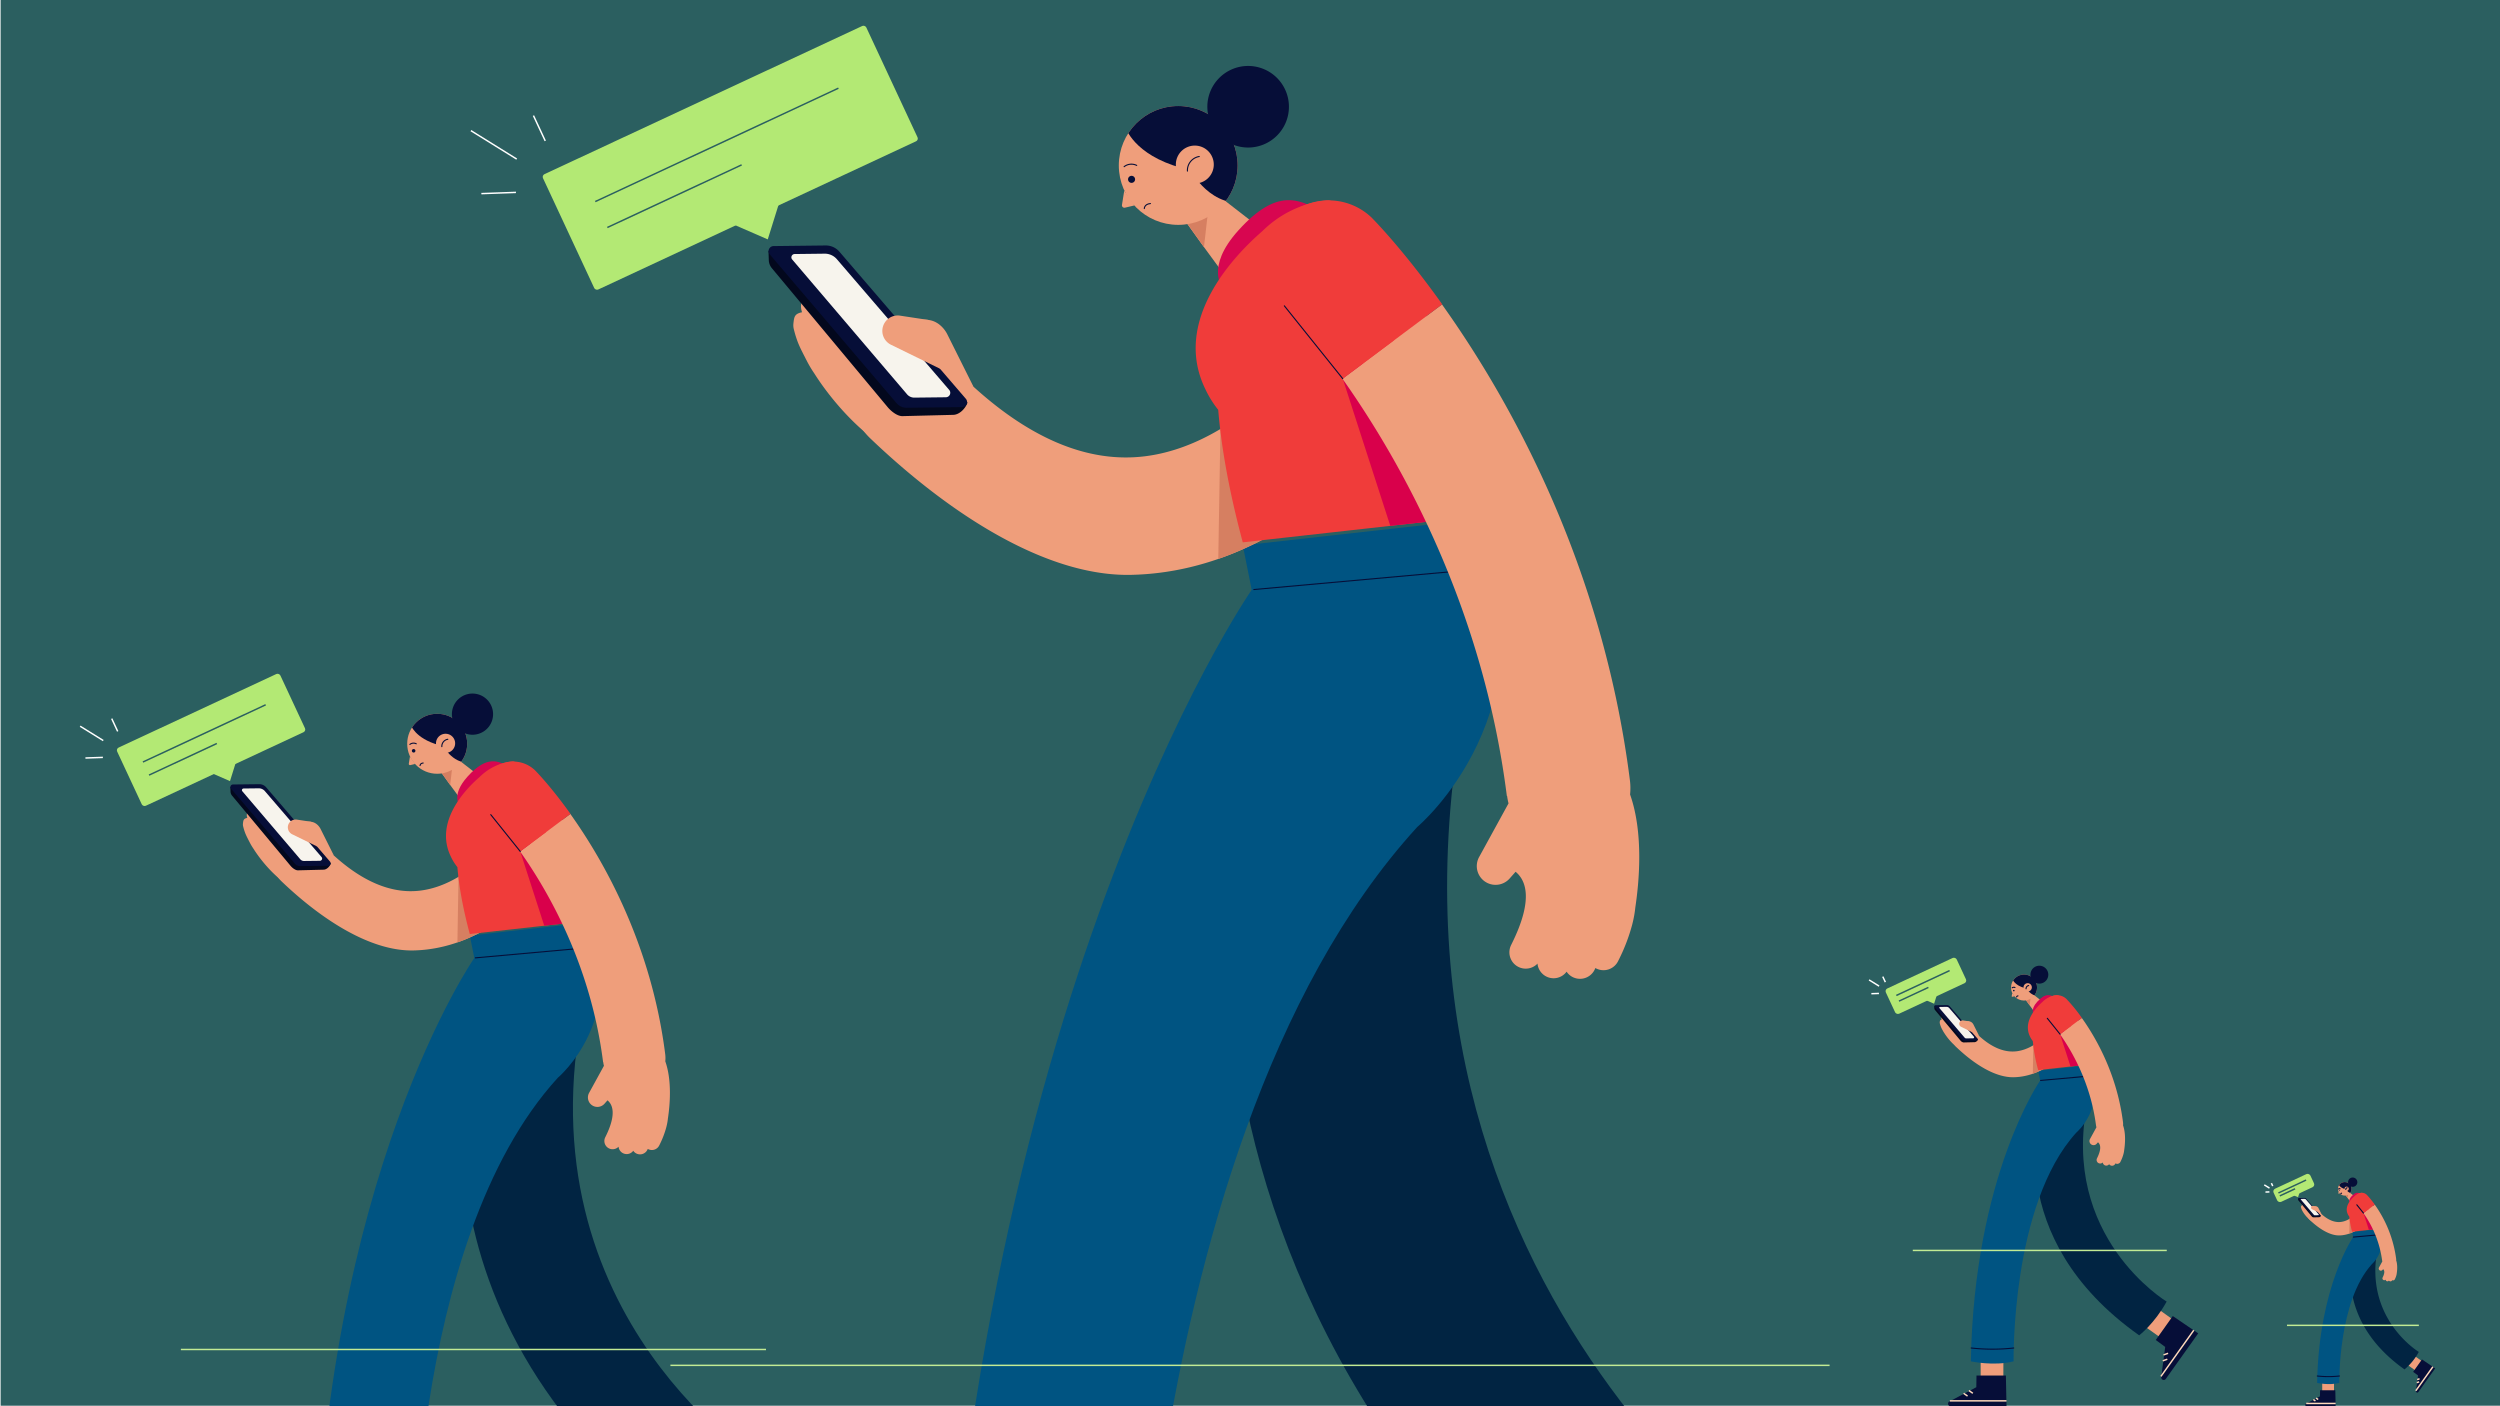 <svg xmlns="http://www.w3.org/2000/svg" xmlns:xlink="http://www.w3.org/1999/xlink" width="1920" height="1080" viewBox="0 0 1920 1080">
  <rect x="0" y="0" width="1920" height="1080" fill="#333333" stroke="none"/>
  <defs>
    <clipPath id="clip-path">
      <circle id="Ellipse_2" data-name="Ellipse 2" cx="45.633" cy="45.633" r="45.633" fill="#ef9e7b"/>
    </clipPath>
    <clipPath id="clip-path-2">
      <path id="Path_20" data-name="Path 20" d="M497.815,354.524c-65.238,1.654-139.649-46.418-200.556-104.53-18.032-17.166-8.111-26.142,9.095-44.174a45.053,45.053,0,0,1,63.742-1.5c47.009,44.844,93.388,64.726,137.917,59.135,82.8-10.394,141.421-102.68,142.011-103.624a45.075,45.075,0,0,1,76.655,47.442c-3.268,5.276-81.144,129.373-206.776,145.555a208.477,208.477,0,0,1-22.087,1.693Z" transform="translate(-287.676 -138.609)" fill="#ef9e7b"/>
    </clipPath>
    <clipPath id="clip-path-3">
      <circle id="Ellipse_2-2" data-name="Ellipse 2" cx="9.998" cy="9.998" r="9.998" fill="#ef9e7b"/>
    </clipPath>
    <clipPath id="clip-path-4">
      <path id="Path_20-2" data-name="Path 20" d="M333.718,185.916c-14.294.362-30.6-10.17-43.942-22.9-3.951-3.761-1.777-5.728,1.993-9.679a9.871,9.871,0,0,1,13.966-.328c10.3,9.825,20.461,14.182,30.218,12.957,18.141-2.277,30.986-22.5,31.115-22.7a9.876,9.876,0,0,1,16.8,10.395c-.716,1.156-17.779,28.346-45.305,31.891A45.681,45.681,0,0,1,333.718,185.916Z" transform="translate(-287.676 -138.609)" fill="#ef9e7b"/>
    </clipPath>
    <clipPath id="clip-path-5">
      <circle id="Ellipse_2-3" data-name="Ellipse 2" cx="23.035" cy="23.035" r="23.035" fill="#ef9e7b"/>
    </clipPath>
    <clipPath id="clip-path-6">
      <path id="Path_20-3" data-name="Path 20" d="M393.753,247.6c-32.932.835-70.494-23.432-101.239-52.766-9.1-8.665-4.094-13.2,4.591-22.3a22.743,22.743,0,0,1,32.176-.755c23.73,22.637,47.142,32.673,69.619,29.851,41.8-5.247,71.388-51.832,71.686-52.309a22.753,22.753,0,0,1,38.7,23.948c-1.65,2.663-40.961,65.307-104.379,73.475A105.244,105.244,0,0,1,393.753,247.6Z" transform="translate(-287.676 -138.609)" fill="#ef9e7b"/>
    </clipPath>
    <clipPath id="clip-path-7">
      <circle id="Ellipse_2-4" data-name="Ellipse 2" cx="5.191" cy="5.191" r="5.191" fill="#ef9e7b"/>
    </clipPath>
    <clipPath id="clip-path-8">
      <path id="Path_20-4" data-name="Path 20" d="M311.582,163.172c-7.422.188-15.887-5.281-22.815-11.891-2.051-1.953-.923-2.974,1.035-5.025a5.125,5.125,0,0,1,7.251-.17c5.348,5.1,10.624,7.363,15.69,6.727,9.419-1.182,16.088-11.681,16.155-11.788a5.128,5.128,0,0,1,8.72,5.4c-.372.6-9.231,14.718-23.523,16.558A23.724,23.724,0,0,1,311.582,163.172Z" transform="translate(-287.676 -138.609)" fill="#ef9e7b"/>
    </clipPath>
    <clipPath id="clip-Web_1920_1">
      <rect width="1920" height="1080"/>
    </clipPath>
  </defs>
  <g id="Web_1920_1" data-name="Web 1920 – 1" clip-path="url(#clip-Web_1920_1)">
    <rect width="1920" height="1080" fill="#fff"/>
    <g id="error-bg">
      <g id="BACKGROUND">
        <rect id="Rectangle_1" data-name="Rectangle 1" width="1919.525" height="1079.59" transform="translate(0 0.41)" fill="#fefefe"/>
        <rect id="Rectangle_2" data-name="Rectangle 2" width="1919.525" height="1079.59" transform="translate(0.475)" fill="#2b5f60"/>
      </g>
      <g id="OBJECTS" transform="translate(514.891 31.415)">
        <g id="Group_30" data-name="Group 30">
          <g id="Group_29" data-name="Group 29" transform="translate(45.604)">
            <g id="Group_23" data-name="Group 23" transform="translate(121.075 19.235)">
              <g id="Group_7" data-name="Group 7" transform="translate(177.671)">
                <path id="Path_1" data-name="Path 1" d="M347.71,125.383c.9,3,43.711,61.145,42.836,59.647l30.262-35.574L370.2,110.21l-22.491,15.2Z" transform="translate(-306.316 -20.407)" fill="#ef9e7b"/>
                <path id="Path_2" data-name="Path 2" d="M378.306,109.43l-5.849,51.51-25.147-35.4Z" transform="translate(-307.046 -21.831)" fill="#d67f61"/>
                <g id="Group_4" data-name="Group 4" transform="translate(0 30.778)">
                  <circle id="Ellipse_1" data-name="Ellipse 1" cx="45.633" cy="45.633" r="45.633" fill="#ef9e7b"/>
                  <g id="Group_3" data-name="Group 3" clip-path="url(#clip-path)">
                    <path id="Path_3" data-name="Path 3" d="M334.878,108.218s6.16,21.135,43.033,31.307l8.307,4.012s18.79,33.144,50.86,19.553c0,0,11.585-39.558-35.913-68.463-34.528-21.022-66.316,13.591-66.316,13.591Z" transform="translate(-329.792 -91.999)" fill="#060e38"/>
                  </g>
                </g>
                <path id="Path_4" data-name="Path 4" d="M335.686,112.32l-1.752,10.963a1.877,1.877,0,0,0,2.289,2.119l7.4-1.752-7.94-11.33Z" transform="translate(-331.504 -16.555)" fill="#ef9e7b"/>
                <g id="Group_5" data-name="Group 5" transform="translate(43.809 61.165)">
                  <path id="Path_5" data-name="Path 5" d="M377.683,115.291a14.566,14.566,0,1,1-13.9-15.2A14.564,14.564,0,0,1,377.683,115.291Z" transform="translate(-348.565 -100.075)" fill="#ef9e7b"/>
                  <path id="Path_6" data-name="Path 6" d="M351.715,114.229a10.858,10.858,0,0,1,9.07-11.189" transform="translate(-342.827 -94.661)" fill="none" stroke="#060e38" stroke-linecap="round" stroke-linejoin="round" stroke-width="0.84"/>
                </g>
                <path id="Path_7" data-name="Path 7" d="M419.778,109.064a31.329,31.329,0,1,1-32.013-30.629A31.355,31.355,0,0,1,419.778,109.064Z" transform="translate(-289.124 -78.427)" fill="#060e38"/>
                <g id="Group_6" data-name="Group 6" transform="translate(4.097 75.456)">
                  <path id="Path_8" data-name="Path 8" d="M340.82,110.093a2.7,2.7,0,1,1-3.447-1.639A2.685,2.685,0,0,1,340.82,110.093Z" transform="translate(-332.57 -99.363)" fill="#060e38"/>
                  <path id="Path_9" data-name="Path 9" d="M334.51,107.019a9.12,9.12,0,0,1,9.635-.961" transform="translate(-334.51 -105.132)" fill="none" stroke="#060e38" stroke-linecap="round" stroke-linejoin="round" stroke-width="0.84"/>
                  <path id="Path_10" data-name="Path 10" d="M339.99,119.673s0-3.447,4.69-3.843" transform="translate(-324.506 -85.603)" fill="none" stroke="#060e38" stroke-linecap="round" stroke-linejoin="round" stroke-width="0.84"/>
                </g>
              </g>
              <g id="Group_15" data-name="Group 15" transform="translate(-43.05 348.057)">
                <g id="Group_10" data-name="Group 10" transform="translate(304.159 126.204)">
                  <g id="Group_9" data-name="Group 9" transform="translate(380.841 717.447)">
                    <path id="Path_11" data-name="Path 11" d="M439.43,427.781l63.006,44.825,37.515-67.527L474.684,358.33Z" transform="translate(-439.43 -358.33)" fill="#ef9e7b"/>
                    <g id="Group_8" data-name="Group 8" transform="translate(43.046 36.216)">
                      <path id="Path_12" data-name="Path 12" d="M448.38,449.788l59.687-83.927,89.074,60.7L483.586,586.188c-5.291,7.455-17.074,3.03-16.16-6.06l14.044-106-33.09-24.336Z" transform="translate(-448.38 -365.86)" fill="#060e38"/>
                      <line id="Line_1" data-name="Line 1" y1="161.843" x2="115.19" transform="translate(18.084 49.683)" fill="none" stroke="#ffdabc" stroke-miterlimit="10" stroke-width="1.13"/>
                      <line id="Line_2" data-name="Line 2" y1="5.579" x2="15.968" transform="translate(24.577 151.31)" fill="none" stroke="#ffdabc" stroke-miterlimit="10" stroke-width="1.13"/>
                      <line id="Line_3" data-name="Line 3" y1="5.531" x2="16.016" transform="translate(27.27 130.581)" fill="none" stroke="#ffdabc" stroke-miterlimit="10" stroke-width="1.13"/>
                    </g>
                  </g>
                  <path id="Path_13" data-name="Path 13" d="M545.481,209.16l-165.45,28.665S235.84,683.627,725.986,1030.4c0,0,53.194-40.208,96.288-118.316,0,0-375.485-225.907-276.792-702.875" transform="translate(-360.246 -209.16)" fill="#012442"/>
                </g>
                <g id="Group_14" data-name="Group 14">
                  <g id="Group_12" data-name="Group 12" transform="translate(0 1015.21)">
                    <path id="Path_14" data-name="Path 14" d="M320.76,396.982V474.32h79.551l.24-80.32Z" transform="translate(-206.514 -394)" fill="#ef9e7b"/>
                    <g id="Group_11" data-name="Group 11" transform="translate(0 73.106)">
                      <path id="Path_15" data-name="Path 15" d="M396.727,409.2H499.7l2.164,107.735H305.97c-9.186,0-12.409-12.168-4.425-16.689l94.509-50.02.625-41.026Z" transform="translate(-297.006 -409.2)" fill="#060e38"/>
                      <line id="Line_4" data-name="Line 4" x2="198.636" transform="translate(6.27 88.785)" fill="none" stroke="#ffdabc" stroke-miterlimit="10" stroke-width="1.13"/>
                      <line id="Line_5" data-name="Line 5" x2="13.852" y2="9.812" transform="translate(54.511 62.332)" fill="none" stroke="#ffdabc" stroke-miterlimit="10" stroke-width="1.13"/>
                      <line id="Line_6" data-name="Line 6" x2="13.804" y2="9.812" transform="translate(73.028 52.521)" fill="none" stroke="#ffdabc" stroke-miterlimit="10" stroke-width="1.13"/>
                    </g>
                  </g>
                  <g id="Group_13" data-name="Group 13" transform="translate(79.857)">
                    <path id="Path_16" data-name="Path 16" d="M549.713,203.072l6.83,34.148S325.3,569.371,313.61,1221.552c0,0,80.513,17.748,149.819,0,0,0-9.235-550.843,220.231-802.192,0,0,107.687-90.036,46.316-236.44L549.665,203.072Z" transform="translate(-313.61 -182.92)" fill="#005482"/>
                    <path id="Path_17" data-name="Path 17" d="M313.86,389.15s71.855,9.282,149.1,0" transform="translate(-312.658 602.733)" fill="none" stroke="#060e38" stroke-linecap="round" stroke-linejoin="round" stroke-width="0.84"/>
                    <line id="Line_7" data-name="Line 7" y1="16.593" x2="183.534" transform="translate(244.568 37.467)" fill="none" stroke="#060e38" stroke-linecap="round" stroke-linejoin="round" stroke-width="0.84"/>
                  </g>
                </g>
              </g>
              <g id="Group_22" data-name="Group 22" transform="translate(-91.375 103.057)">
                <g id="Group_19" data-name="Group 19" transform="translate(0 34.812)">
                  <g id="Group_17" data-name="Group 17" transform="translate(68.883 37.044)">
                    <path id="Path_18" data-name="Path 18" d="M497.815,354.524c-65.238,1.654-139.649-46.418-200.556-104.53-18.032-17.166-8.111-26.142,9.095-44.174a45.053,45.053,0,0,1,63.742-1.5c47.009,44.844,93.388,64.726,137.917,59.135,82.8-10.394,141.421-102.68,142.011-103.624a45.075,45.075,0,0,1,76.655,47.442c-3.268,5.276-81.144,129.373-206.776,145.555a208.477,208.477,0,0,1-22.087,1.693Z" transform="translate(-287.676 -138.609)" fill="#ef9e7b"/>
                    <g id="Group_16" data-name="Group 16" clip-path="url(#clip-path-2)">
                      <path id="Path_19" data-name="Path 19" d="M360.241,176.443,357.8,323.573l111.814-37.481-66.3-131.342Z" transform="translate(-81.715 -91.2)" fill="#d67f61"/>
                    </g>
                  </g>
                  <path id="Path_21" data-name="Path 21" d="M408.8,233.34l-1.732-14.41,6.3,2.874-19.843-39.725a22.345,22.345,0,0,0-6.89-8.386c-6.89-4.882-12.441-2.717-17.363-3.268-8.268-.906-5.709,1.575-5.827,9.882h0c-8.622.158-26.457,4.016-36.261-34.135a15.593,15.593,0,0,0-18.741-11.142c-12.363,3.071,9.055-2.638,8.465,2.953v.709a12.271,12.271,0,0,0-20.591,7.677,8.567,8.567,0,0,0,0,2.008,11.712,11.712,0,0,0-6.063-.079,12.249,12.249,0,0,0-8.937,14.922c.118.512.276.984.394,1.5-.236.039-.433.039-.669.079-5.158,1.3-5.394,3.583-5.945,8.583a12.318,12.318,0,0,0,.315,4.291c2.677,10.827,5.354,15.158,9.41,23.229h0l.2.354a88.448,88.448,0,0,0,6.181,10.473c12.481,19.882,43.78,58.86,79.372,67.639,47.363,11.693,38.269-46.025,38.269-46.025Z" transform="translate(-255.957 -113.376)" fill="#ef9e7b"/>
                  <g id="Group_18" data-name="Group 18">
                    <path id="Path_22" data-name="Path 22" d="M270.18,130.25l.236,7.126a10.144,10.144,0,0,0,2.283,6.1l89.057,106.853c2.52,3.032,7.362,6.969,11.339,6.851l39.056-.984c4.291-.118,8.937-4.173,10.906-9.41h0L305.811,134.108,270.18,130.25Z" transform="translate(-270.18 -126.115)" fill="#03081d"/>
                    <path id="Path_23" data-name="Path 23" d="M271.108,136.051l97.325,114.215a10.2,10.2,0,0,0,7.914,3.583l42.481-.512a3.851,3.851,0,0,0,2.874-6.378L324.573,133.964a13.712,13.712,0,0,0-10.551-4.764l-40,.472a3.879,3.879,0,0,0-2.913,6.378Z" transform="translate(-270.123 -129.2)" fill="#060e38"/>
                    <path id="Path_24" data-name="Path 24" d="M275.249,135.249,363.479,238.8a7.235,7.235,0,0,0,5.63,2.559l24.174-.276a3.431,3.431,0,0,0,2.559-5.669L309.58,135.053a12.275,12.275,0,0,0-9.37-4.252l-23.071.276a2.532,2.532,0,0,0-1.89,4.173Z" transform="translate(-257.059 -124.501)" fill="#f7f4ed"/>
                  </g>
                  <path id="Path_25" data-name="Path 25" d="M327.52,146.263,306.023,143a11.85,11.85,0,0,0-12.8,16.063h0a11.986,11.986,0,0,0,5.787,6.26l38.623,18.9-5.709-24.883L327.48,146.3Z" transform="translate(-204.958 -89.096)" fill="#ef9e7b"/>
                </g>
                <g id="Group_20" data-name="Group 20" transform="translate(328.085)">
                  <path id="Path_26" data-name="Path 26" d="M361.8,188.282s-14.37-15.788,11.772-44.725c30.158-33.426,46.851-22.8,61.025-16.3Z" transform="translate(-340.743 -120.358)" fill="#d80650"/>
                  <path id="Path_27" data-name="Path 27" d="M537.25,366.577s-40.434-57.679-35.2-102.6,16.1-123.467-46.064-143.586c0,0-27.442.079-51.379,23.78-20.591,17.835-69.8,68.072-43.584,121.42a78.4,78.4,0,0,0,9.8,15.709c2.362,28.583,8.228,62.167,18.859,101.774l147.6-16.5Z" transform="translate(-353.512 -120.263)" fill="#f03c3a"/>
                  <path id="Path_28" data-name="Path 28" d="M391.922,197.807l36.5,112.995,54.647-6.024L378.89,140.68Z" transform="translate(-278.973 -60.669)" fill="#d9004b"/>
                </g>
                <g id="Group_21" data-name="Group 21" transform="translate(382.458 0.101)">
                  <path id="Path_29" data-name="Path 29" d="M508.57,518.15a46.314,46.314,0,0,0,1.1,5.748l-22.6,41.221a14.418,14.418,0,0,0,23.426,16.5l4.606-5.2c6.811,5.669,15.079,19.449-3.425,56.222a12.539,12.539,0,0,0,19.764,14.8,6.827,6.827,0,0,0,.472-.551,12.415,12.415,0,0,0,22.363,6.26,12.148,12.148,0,0,0,4.646,4.134,12.5,12.5,0,0,0,14.213-2.047,12.127,12.127,0,0,0,2.6-3.5c.236-.472.433-.945.669-1.417a4.322,4.322,0,0,0,.551.354,12.5,12.5,0,0,0,14.213-2.047,12.134,12.134,0,0,0,2.6-3.5,140.087,140.087,0,0,0,11.024-28.662h0l.079-.394a83.873,83.873,0,0,0,2.165-12.205c2.914-19.292,6.5-57.009-4.016-86.813a47.167,47.167,0,0,0-.118-10.788c-21.1-167.012-93.27-293.944-144.334-365.56L382.15,197.827C426.364,260.348,489.908,372.2,508.373,518.189Z" transform="translate(-323.771 -60.712)" fill="#ef9e7b"/>
                  <path id="Path_30" data-name="Path 30" d="M448.969,134.583a47.663,47.663,0,0,0-67.954,66.852c.512.512,19.528,20.158,44.883,55.986l76.419-57.127c-28.82-40.434-50.946-63.23-53.387-65.71Z" transform="translate(-367.322 -120.383)" fill="#f03c3a"/>
                  <line id="Line_8" data-name="Line 8" x1="44.844" y1="55.946" transform="translate(13.732 81.091)" fill="none" stroke="#060e38" stroke-linecap="round" stroke-linejoin="round" stroke-width="0.84"/>
                </g>
              </g>
            </g>
            <g id="Group_28" data-name="Group 28" transform="translate(-210.77 74.481) rotate(-25)">
              <g id="Group_24" data-name="Group 24">
                <line id="Line_9" data-name="Line 9" x2="24.463" y2="10.369" transform="translate(0 47.233)" fill="none" stroke="#fff" stroke-miterlimit="10" stroke-width="1.13"/>
                <line id="Line_10" data-name="Line 10" y2="21.458" transform="translate(61.581 9.819)" fill="none" stroke="#fff" stroke-miterlimit="10" stroke-width="1.13"/>
                <line id="Line_11" data-name="Line 11" x2="22.643" y2="34.663" transform="translate(13.163)" fill="none" stroke="#fff" stroke-miterlimit="10" stroke-width="1.13"/>
              </g>
              <g id="Group_27" data-name="Group 27" transform="translate(47.91 54.174)">
                <g id="Group_25" data-name="Group 25">
                  <rect id="Rectangle_3" data-name="Rectangle 3" width="273.96" height="97.725" rx="2.31" fill="#b3e974"/>
                  <path id="Path_31" data-name="Path 31" d="M264.85,105.4l25.69,29.076L317.035,105.4Z" transform="translate(-153.962 -16.605)" fill="#b3e974"/>
                </g>
                <g id="Group_26" data-name="Group 26" transform="translate(28.78 35.552)">
                  <line id="Line_12" data-name="Line 12" x2="206.073" fill="none" stroke="#2b5f60" stroke-miterlimit="10" stroke-width="1.13"/>
                  <line id="Line_13" data-name="Line 13" x2="113.808" transform="translate(0 21.966)" fill="none" stroke="#2b5f60" stroke-miterlimit="10" stroke-width="1.13"/>
                </g>
              </g>
            </g>
          </g>
          <line id="Line_14" data-name="Line 14" x2="890.219" transform="translate(0 1017.171)" fill="none" stroke="#c2eb94" stroke-miterlimit="10" stroke-width="1.13"/>
        </g>
      </g>
      <g id="OBJECTS-2" data-name="OBJECTS" transform="translate(1597.999 785.531)">
        <g id="Group_30-2" data-name="Group 30" transform="translate(-165.165 -61.548)">
          <g id="Group_29-2" data-name="Group 29" transform="translate(0 0)">
            <g id="Group_23-2" data-name="Group 23" transform="translate(52.687 17.7)">
              <g id="Group_7-2" data-name="Group 7" transform="translate(58.948)">
                <path id="Path_1-2" data-name="Path 1" d="M347.71,113.534c.2.656,9.577,13.4,9.385,13.069l6.63-7.794-11.088-8.6-4.928,3.331Z" transform="translate(-338.64 -90.534)" fill="#ef9e7b"/>
                <path id="Path_2-2" data-name="Path 2" d="M354.1,109.43l-1.281,11.286-5.51-7.757Z" transform="translate(-338.488 -90.237)" fill="#d67f61"/>
                <g id="Group_4-2" data-name="Group 4" transform="translate(0 6.743)">
                  <circle id="Ellipse_1-2" data-name="Ellipse 1" cx="9.998" cy="9.998" r="9.998" fill="#ef9e7b"/>
                  <g id="Group_3-2" data-name="Group 3" clip-path="url(#clip-path-3)">
                    <path id="Path_3-2" data-name="Path 3" d="M334.856,92.314s1.35,4.631,9.429,6.859l1.82.879s4.117,7.262,11.143,4.284c0,0,2.538-8.667-7.869-15-7.565-4.606-14.53,2.978-14.53,2.978Z" transform="translate(-333.742 -88.761)" fill="#060e38"/>
                  </g>
                </g>
                <path id="Path_4-2" data-name="Path 4" d="M334.3,112.32l-.384,2.4a.411.411,0,0,0,.5.464l1.622-.384-1.74-2.483Z" transform="translate(-333.385 -91.338)" fill="#ef9e7b"/>
                <g id="Group_5-2" data-name="Group 5" transform="translate(9.599 13.401)">
                  <path id="Path_5-2" data-name="Path 5" d="M354.945,103.409a3.191,3.191,0,1,1-3.046-3.331A3.191,3.191,0,0,1,354.945,103.409Z" transform="translate(-348.565 -100.075)" fill="#ef9e7b"/>
                  <path id="Path_6-2" data-name="Path 6" d="M351.709,105.492a2.379,2.379,0,0,1,1.987-2.452" transform="translate(-349.762 -101.204)" fill="none" stroke="#060e38" stroke-linecap="round" stroke-linejoin="round" stroke-width="0.84"/>
                </g>
                <path id="Path_7-2" data-name="Path 7" d="M370.854,85.14a6.864,6.864,0,1,1-7.014-6.711A6.87,6.87,0,0,1,370.854,85.14Z" transform="translate(-342.228 -78.427)" fill="#060e38"/>
                <g id="Group_6-2" data-name="Group 6" transform="translate(0.898 16.533)">
                  <path id="Path_8-2" data-name="Path 8" d="M336.723,108.687a.591.591,0,1,1-.755-.359A.588.588,0,0,1,336.723,108.687Z" transform="translate(-334.915 -106.336)" fill="#060e38"/>
                  <path id="Path_9-2" data-name="Path 9" d="M334.51,105.546a2,2,0,0,1,2.111-.21" transform="translate(-334.51 -105.132)" fill="none" stroke="#060e38" stroke-linecap="round" stroke-linejoin="round" stroke-width="0.84"/>
                  <path id="Path_10-2" data-name="Path 10" d="M339.99,116.672s0-.755,1.028-.842" transform="translate(-336.597 -109.207)" fill="none" stroke="#060e38" stroke-linecap="round" stroke-linejoin="round" stroke-width="0.84"/>
                </g>
              </g>
              <g id="Group_15-2" data-name="Group 15" transform="translate(10.588 76.26)">
                <g id="Group_10-2" data-name="Group 10" transform="translate(66.642 27.652)">
                  <g id="Group_9-2" data-name="Group 9" transform="translate(83.443 157.194)">
                    <path id="Path_11-2" data-name="Path 11" d="M439.43,373.547l13.8,9.821,8.22-14.8-14.3-10.243Z" transform="translate(-439.43 -358.33)" fill="#ef9e7b"/>
                    <g id="Group_8-2" data-name="Group 8" transform="translate(9.431 7.935)">
                      <path id="Path_12-2" data-name="Path 12" d="M448.38,384.249l13.078-18.389,19.516,13.3-24.88,34.975a1.957,1.957,0,0,1-3.541-1.328l3.077-23.226-7.25-5.332Z" transform="translate(-448.38 -365.86)" fill="#060e38"/>
                      <line id="Line_1-2" data-name="Line 1" y1="35.46" x2="25.238" transform="translate(3.962 10.886)" fill="none" stroke="#ffdabc" stroke-miterlimit="10" stroke-width="1.13"/>
                      <line id="Line_2-2" data-name="Line 2" y1="1.222" x2="3.499" transform="translate(5.385 33.152)" fill="none" stroke="#ffdabc" stroke-miterlimit="10" stroke-width="1.13"/>
                      <line id="Line_3-2" data-name="Line 3" y1="1.212" x2="3.509" transform="translate(5.975 28.61)" fill="none" stroke="#ffdabc" stroke-miterlimit="10" stroke-width="1.13"/>
                    </g>
                  </g>
                  <path id="Path_13-2" data-name="Path 13" d="M400.832,209.16l-36.25,6.281s-31.593,97.676,75.8,173.654c0,0,11.655-8.81,21.1-25.923,0,0-82.27-49.5-60.646-154" transform="translate(-360.246 -209.16)" fill="#012442"/>
                </g>
                <g id="Group_14-2" data-name="Group 14">
                  <g id="Group_12-2" data-name="Group 12" transform="translate(0 222.434)">
                    <path id="Path_14-2" data-name="Path 14" d="M320.76,394.653V411.6h17.43l.053-17.6Z" transform="translate(-295.729 -394)" fill="#ef9e7b"/>
                    <g id="Group_11-2" data-name="Group 11" transform="translate(0 16.018)">
                      <path id="Path_15-2" data-name="Path 15" d="M318.855,409.2h22.562l.474,23.6H298.97a1.956,1.956,0,0,1-.97-3.657l20.707-10.959.137-8.989Z" transform="translate(-297.006 -409.2)" fill="#060e38"/>
                      <line id="Line_4-2" data-name="Line 4" x2="43.522" transform="translate(1.374 19.453)" fill="none" stroke="#ffdabc" stroke-miterlimit="10" stroke-width="1.13"/>
                      <line id="Line_5-2" data-name="Line 5" x2="3.035" y2="2.15" transform="translate(11.943 13.657)" fill="none" stroke="#ffdabc" stroke-miterlimit="10" stroke-width="1.13"/>
                      <line id="Line_6-2" data-name="Line 6" x2="3.024" y2="2.15" transform="translate(16 11.507)" fill="none" stroke="#ffdabc" stroke-miterlimit="10" stroke-width="1.13"/>
                    </g>
                  </g>
                  <g id="Group_13-2" data-name="Group 13" transform="translate(17.497)">
                    <path id="Path_16-2" data-name="Path 16" d="M365.341,187.335l1.5,7.482s-50.666,72.775-53.227,215.669c0,0,17.64,3.889,32.826,0,0,0-2.023-120.691,48.253-175.762,0,0,23.594-19.727,10.148-51.8l-39.507,4.415Z" transform="translate(-313.61 -182.92)" fill="#005482"/>
                    <path id="Path_17-2" data-name="Path 17" d="M313.86,389.15a149.016,149.016,0,0,0,32.668,0" transform="translate(-313.597 -171.826)" fill="none" stroke="#060e38" stroke-linecap="round" stroke-linejoin="round" stroke-width="0.84"/>
                    <line id="Line_7-2" data-name="Line 7" y1="3.636" x2="40.213" transform="translate(53.585 8.209)" fill="none" stroke="#060e38" stroke-linecap="round" stroke-linejoin="round" stroke-width="0.84"/>
                  </g>
                </g>
              </g>
              <g id="Group_22-2" data-name="Group 22" transform="translate(0 22.58)">
                <g id="Group_19-2" data-name="Group 19" transform="translate(0 7.627)">
                  <g id="Group_17-2" data-name="Group 17" transform="translate(15.092 8.116)">
                    <path id="Path_18-2" data-name="Path 18" d="M333.718,185.916c-14.294.362-30.6-10.17-43.942-22.9-3.951-3.761-1.777-5.728,1.993-9.679a9.871,9.871,0,0,1,13.966-.328c10.3,9.825,20.461,14.182,30.218,12.957,18.141-2.277,30.986-22.5,31.115-22.7a9.876,9.876,0,0,1,16.8,10.395c-.716,1.156-17.779,28.346-45.305,31.891A45.681,45.681,0,0,1,333.718,185.916Z" transform="translate(-287.676 -138.609)" fill="#ef9e7b"/>
                    <g id="Group_16-2" data-name="Group 16" clip-path="url(#clip-path-4)">
                      <path id="Path_19-2" data-name="Path 19" d="M358.335,159.5l-.535,32.236,24.5-8.212L367.772,154.75Z" transform="translate(-297.309 -140.826)" fill="#d67f61"/>
                    </g>
                  </g>
                  <path id="Path_21-2" data-name="Path 21" d="M304.332,156.224l-.38-3.157,1.38.63-4.348-8.7a4.9,4.9,0,0,0-1.51-1.837c-1.51-1.07-2.726-.6-3.8-.716-1.811-.2-1.251.345-1.277,2.165h0c-1.889.035-5.8.88-7.945-7.479a3.417,3.417,0,0,0-4.106-2.441c-2.709.673,1.984-.578,1.855.647v.155a2.689,2.689,0,0,0-4.512,1.682,1.877,1.877,0,0,0,0,.44,2.566,2.566,0,0,0-1.328-.017,2.684,2.684,0,0,0-1.958,3.269c.026.112.06.216.086.328-.052.009-.095.009-.147.017-1.13.285-1.182.785-1.3,1.881a2.7,2.7,0,0,0,.069.94,19.864,19.864,0,0,0,2.062,5.089h0l.043.078a19.381,19.381,0,0,0,1.354,2.295c2.735,4.356,9.592,12.9,17.391,14.82,10.377,2.562,8.385-10.084,8.385-10.084Z" transform="translate(-270.845 -129.94)" fill="#ef9e7b"/>
                  <g id="Group_18-2" data-name="Group 18">
                    <path id="Path_22-2" data-name="Path 22" d="M270.18,130.25l.052,1.561a2.223,2.223,0,0,0,.5,1.337l19.513,23.412a3.856,3.856,0,0,0,2.484,1.5l8.557-.216a3.015,3.015,0,0,0,2.389-2.062h0L277.987,131.1l-7.807-.845Z" transform="translate(-270.18 -129.344)" fill="#03081d"/>
                    <path id="Path_23-2" data-name="Path 23" d="M270.4,130.7l21.324,25.025a2.234,2.234,0,0,0,1.734.785l9.308-.112a.844.844,0,0,0,.63-1.4l-21.281-24.757A3,3,0,0,0,279.8,129.2l-8.764.1a.85.85,0,0,0-.638,1.4Z" transform="translate(-270.183 -129.2)" fill="#060e38"/>
                    <path id="Path_24-2" data-name="Path 24" d="M274.779,131.775l19.331,22.687a1.585,1.585,0,0,0,1.234.561l5.3-.06a.752.752,0,0,0,.561-1.242l-18.9-21.988a2.69,2.69,0,0,0-2.053-.932l-5.055.06A.555.555,0,0,0,274.779,131.775Z" transform="translate(-270.794 -129.42)" fill="#f7f4ed"/>
                  </g>
                  <path id="Path_25-2" data-name="Path 25" d="M300.084,143.6l-4.71-.716a2.6,2.6,0,0,0-2.8,3.52h0a2.626,2.626,0,0,0,1.268,1.372l8.462,4.141-1.251-5.452-.975-2.855Z" transform="translate(-273.231 -131.076)" fill="#ef9e7b"/>
                </g>
                <g id="Group_20-2" data-name="Group 20" transform="translate(71.884)">
                  <path id="Path_26-2" data-name="Path 26" d="M358.722,135.24s-3.149-3.459,2.579-9.8c6.608-7.324,10.265-4.995,13.371-3.571Z" transform="translate(-354.109 -120.358)" fill="#d80650"/>
                  <path id="Path_27-2" data-name="Path 27" d="M393.769,174.33s-8.859-12.637-7.712-22.48,3.528-27.052-10.093-31.46a17.5,17.5,0,0,0-11.257,5.21c-4.512,3.908-15.294,14.915-9.549,26.6a17.178,17.178,0,0,0,2.148,3.442,127.061,127.061,0,0,0,4.132,22.3l32.34-3.614Z" transform="translate(-353.512 -120.362)" fill="#f03c3a"/>
                  <path id="Path_28-2" data-name="Path 28" d="M381.745,153.2l8,24.757,11.973-1.32L378.89,140.68Z" transform="translate(-356.998 -123.149)" fill="#d9004b"/>
                </g>
                <g id="Group_21-2" data-name="Group 21" transform="translate(83.797 0.022)">
                  <path id="Path_29-2" data-name="Path 29" d="M409.849,223.4a10.146,10.146,0,0,0,.242,1.259l-4.951,9.032a3.159,3.159,0,0,0,5.133,3.614l1.009-1.139c1.492,1.242,3.3,4.261-.75,12.318a2.747,2.747,0,0,0,4.33,3.243,1.5,1.5,0,0,0,.1-.121,2.72,2.72,0,0,0,4.9,1.372,2.661,2.661,0,0,0,1.018.906,2.738,2.738,0,0,0,3.114-.449,2.657,2.657,0,0,0,.569-.768c.052-.1.095-.207.147-.311a.948.948,0,0,0,.121.078,2.738,2.738,0,0,0,3.114-.449,2.658,2.658,0,0,0,.569-.768,30.693,30.693,0,0,0,2.415-6.28h0l.017-.086a18.377,18.377,0,0,0,.474-2.674c.638-4.227,1.423-12.491-.88-19.021a10.334,10.334,0,0,0-.026-2.364c-4.624-36.593-20.436-64.4-31.624-80.095L382.15,153.217c9.687,13.7,23.61,38.206,27.656,70.192Z" transform="translate(-369.359 -123.174)" fill="#ef9e7b"/>
                  <path id="Path_30-2" data-name="Path 30" d="M385.211,123.495a10.443,10.443,0,0,0-14.889,14.647,110.923,110.923,0,0,1,9.834,12.267L396.9,137.892a126.3,126.3,0,0,0-11.7-14.4Z" transform="translate(-367.322 -120.383)" fill="#f03c3a"/>
                  <line id="Line_8-2" data-name="Line 8" x1="9.825" y1="12.258" transform="translate(3.009 17.767)" fill="none" stroke="#060e38" stroke-linecap="round" stroke-linejoin="round" stroke-width="0.84"/>
                </g>
              </g>
            </g>
            <g id="Group_28-2" data-name="Group 28" transform="translate(0 29.804) rotate(-25)">
              <g id="Group_24-2" data-name="Group 24">
                <line id="Line_9-2" data-name="Line 9" x2="5.36" y2="2.272" transform="translate(0 10.349)" fill="none" stroke="#fff" stroke-miterlimit="10" stroke-width="1.13"/>
                <line id="Line_10-2" data-name="Line 10" y2="4.701" transform="translate(13.492 2.151)" fill="none" stroke="#fff" stroke-miterlimit="10" stroke-width="1.13"/>
                <line id="Line_11-2" data-name="Line 11" x2="4.961" y2="7.595" transform="translate(2.884 0)" fill="none" stroke="#fff" stroke-miterlimit="10" stroke-width="1.13"/>
              </g>
              <g id="Group_27-2" data-name="Group 27" transform="translate(10.497 11.87)">
                <g id="Group_25-2" data-name="Group 25">
                  <rect id="Rectangle_3-2" data-name="Rectangle 3" width="60.025" height="21.412" rx="2.31" fill="#b3e974"/>
                  <path id="Path_31-2" data-name="Path 31" d="M0,0,5.629,6.371,11.434,0Z" transform="translate(24.296 19.455)" fill="#b3e974"/>
                </g>
                <g id="Group_26-2" data-name="Group 26" transform="translate(6.306 7.789)">
                  <line id="Line_12-2" data-name="Line 12" x2="45.151" transform="translate(0 0)" fill="none" stroke="#2b5f60" stroke-miterlimit="10" stroke-width="1.13"/>
                  <line id="Line_13-2" data-name="Line 13" x2="24.936" transform="translate(0 4.813)" fill="none" stroke="#2b5f60" stroke-miterlimit="10" stroke-width="1.13"/>
                </g>
              </g>
            </g>
          </g>
          <line id="Line_14-2" data-name="Line 14" x2="195.049" transform="translate(36.188 236.349)" fill="none" stroke="#c2eb94" stroke-miterlimit="10" stroke-width="1.13"/>
        </g>
      </g>
      <g id="OBJECTS-3" data-name="OBJECTS" transform="translate(220.697 553.423)">
        <g id="Group_30-3" data-name="Group 30" transform="translate(-165.165 -61.548)">
          <g id="Group_29-3" data-name="Group 29" transform="translate(0 0)">
            <g id="Group_23-3" data-name="Group 23" transform="translate(121.387 40.778)">
              <g id="Group_7-3" data-name="Group 7" transform="translate(135.812)">
                <path id="Path_1-3" data-name="Path 1" d="M347.71,117.869c.456,1.512,22.065,30.866,21.623,30.11l15.276-17.957L359.063,110.21l-11.354,7.674Z" transform="translate(-326.814 -64.878)" fill="#ef9e7b"/>
                <path id="Path_2-3" data-name="Path 2" d="M362.957,109.43l-2.952,26L347.31,117.56Z" transform="translate(-326.985 -65.21)" fill="#d67f61"/>
                <g id="Group_4-3" data-name="Group 4" transform="translate(0 15.536)">
                  <circle id="Ellipse_1-3" data-name="Ellipse 1" cx="23.035" cy="23.035" r="23.035" fill="#ef9e7b"/>
                  <g id="Group_3-3" data-name="Group 3" clip-path="url(#clip-path-5)">
                    <path id="Path_3-3" data-name="Path 3" d="M334.864,98.133s3.109,10.669,21.723,15.8l4.193,2.025s9.485,16.731,25.674,9.87c0,0,5.848-19.968-18.128-34.56C350.9,80.66,334.85,98.133,334.85,98.133Z" transform="translate(-332.297 -89.946)" fill="#060e38"/>
                  </g>
                </g>
                <path id="Path_4-3" data-name="Path 4" d="M334.808,112.32l-.884,5.534a.948.948,0,0,0,1.155,1.07l3.737-.884-4.008-5.72Z" transform="translate(-332.697 -63.978)" fill="#ef9e7b"/>
                <g id="Group_5-3" data-name="Group 5" transform="translate(22.114 30.876)">
                  <path id="Path_5-3" data-name="Path 5" d="M363.263,107.756a7.353,7.353,0,1,1-7.018-7.674A7.352,7.352,0,0,1,363.263,107.756Z" transform="translate(-348.565 -100.075)" fill="#ef9e7b"/>
                  <path id="Path_6-3" data-name="Path 6" d="M351.711,108.688a5.481,5.481,0,0,1,4.579-5.648" transform="translate(-347.225 -98.81)" fill="none" stroke="#060e38" stroke-linecap="round" stroke-linejoin="round" stroke-width="0.84"/>
                </g>
                <path id="Path_7-3" data-name="Path 7" d="M388.753,93.892a15.815,15.815,0,1,1-16.16-15.461A15.828,15.828,0,0,1,388.753,93.892Z" transform="translate(-322.8 -78.427)" fill="#060e38"/>
                <g id="Group_6-3" data-name="Group 6" transform="translate(2.068 38.09)">
                  <path id="Path_8-3" data-name="Path 8" d="M338.222,109.2a1.362,1.362,0,1,1-1.74-.827A1.355,1.355,0,0,1,338.222,109.2Z" transform="translate(-334.057 -103.785)" fill="#060e38"/>
                  <path id="Path_9-3" data-name="Path 9" d="M334.51,106.085a4.6,4.6,0,0,1,4.864-.485" transform="translate(-334.51 -105.132)" fill="none" stroke="#060e38" stroke-linecap="round" stroke-linejoin="round" stroke-width="0.84"/>
                  <path id="Path_10-3" data-name="Path 10" d="M339.99,117.77s0-1.74,2.368-1.94" transform="translate(-332.174 -100.572)" fill="none" stroke="#060e38" stroke-linecap="round" stroke-linejoin="round" stroke-width="0.84"/>
                </g>
              </g>
              <g id="Group_15-3" data-name="Group 15" transform="translate(24.394 175.697)">
                <g id="Group_10-3" data-name="Group 10" transform="translate(153.537 63.707)">
                  <g id="Group_9-3" data-name="Group 9" transform="translate(192.246 362.162)">
                    <path id="Path_11-3" data-name="Path 11" d="M439.43,393.388l31.8,22.628,18.937-34.087-32.946-23.6Z" transform="translate(-439.43 -358.33)" fill="#ef9e7b"/>
                    <g id="Group_8-3" data-name="Group 8" transform="translate(21.729 18.282)">
                      <path id="Path_12-3" data-name="Path 12" d="M448.38,408.226l30.13-42.366L523.473,396.5l-57.321,80.58a4.509,4.509,0,0,1-8.158-3.059l7.089-53.51-16.7-12.285Z" transform="translate(-448.38 -365.86)" fill="#060e38"/>
                      <line id="Line_1-3" data-name="Line 1" y1="81.697" x2="58.147" transform="translate(9.129 25.08)" fill="none" stroke="#ffdabc" stroke-miterlimit="10" stroke-width="1.13"/>
                      <line id="Line_2-3" data-name="Line 2" y1="2.816" x2="8.06" transform="translate(12.406 76.38)" fill="none" stroke="#ffdabc" stroke-miterlimit="10" stroke-width="1.13"/>
                      <line id="Line_3-3" data-name="Line 3" y1="2.792" x2="8.085" transform="translate(13.766 65.916)" fill="none" stroke="#ffdabc" stroke-miterlimit="10" stroke-width="1.13"/>
                    </g>
                  </g>
                  <path id="Path_13-3" data-name="Path 13" d="M453.752,209.16l-83.518,14.47S297.447,448.667,544.869,623.715c0,0,26.852-20.3,48.605-59.725,0,0-189.542-114.036-139.723-354.806" transform="translate(-360.246 -209.16)" fill="#012442"/>
                </g>
                <g id="Group_14-3" data-name="Group 14">
                  <g id="Group_12-3" data-name="Group 12" transform="translate(0 512.47)">
                    <path id="Path_14-3" data-name="Path 14" d="M320.76,395.505v39.04h40.157L361.038,394Z" transform="translate(-263.09 -394)" fill="#ef9e7b"/>
                    <g id="Group_11-3" data-name="Group 11" transform="translate(0 36.903)">
                      <path id="Path_15-3" data-name="Path 15" d="M347.345,409.2h51.98l1.093,54.384H301.531a4.506,4.506,0,0,1-2.234-8.425L347,429.909l.316-20.709Z" transform="translate(-297.006 -409.2)" fill="#060e38"/>
                      <line id="Line_4-3" data-name="Line 4" x2="100.27" transform="translate(3.165 44.818)" fill="none" stroke="#ffdabc" stroke-miterlimit="10" stroke-width="1.13"/>
                      <line id="Line_5-3" data-name="Line 5" x2="6.992" y2="4.953" transform="translate(27.517 31.465)" fill="none" stroke="#ffdabc" stroke-miterlimit="10" stroke-width="1.13"/>
                      <line id="Line_6-3" data-name="Line 6" x2="6.968" y2="4.953" transform="translate(36.864 26.512)" fill="none" stroke="#ffdabc" stroke-miterlimit="10" stroke-width="1.13"/>
                    </g>
                  </g>
                  <g id="Group_13-3" data-name="Group 13" transform="translate(40.311)">
                    <path id="Path_16-3" data-name="Path 16" d="M432.793,193.093l3.448,17.238S319.51,378,313.61,707.214c0,0,40.642,8.959,75.627,0,0,0-4.662-278.061,111.171-404.941,0,0,54.36-45.449,23.38-119.353l-91.02,10.173Z" transform="translate(-313.61 -182.92)" fill="#005482"/>
                    <path id="Path_17-3" data-name="Path 17" d="M313.86,389.15s36.272,4.686,75.263,0" transform="translate(-313.253 111.545)" fill="none" stroke="#060e38" stroke-linecap="round" stroke-linejoin="round" stroke-width="0.84"/>
                    <line id="Line_7-3" data-name="Line 7" y1="8.376" x2="92.647" transform="translate(123.456 18.913)" fill="none" stroke="#060e38" stroke-linecap="round" stroke-linejoin="round" stroke-width="0.84"/>
                  </g>
                </g>
              </g>
              <g id="Group_22-3" data-name="Group 22" transform="translate(0 52.023)">
                <g id="Group_19-3" data-name="Group 19" transform="translate(0 17.573)">
                  <g id="Group_17-3" data-name="Group 17" transform="translate(34.772 18.699)">
                    <path id="Path_18-3" data-name="Path 18" d="M393.753,247.6c-32.932.835-70.494-23.432-101.239-52.766-9.1-8.665-4.094-13.2,4.591-22.3a22.743,22.743,0,0,1,32.176-.755c23.73,22.637,47.142,32.673,69.619,29.851,41.8-5.247,71.388-51.832,71.686-52.309a22.753,22.753,0,0,1,38.7,23.948c-1.65,2.663-40.961,65.307-104.379,73.475A105.244,105.244,0,0,1,393.753,247.6Z" transform="translate(-287.676 -138.609)" fill="#ef9e7b"/>
                    <g id="Group_16-3" data-name="Group 16" clip-path="url(#clip-path-6)">
                      <path id="Path_19-3" data-name="Path 19" d="M359.032,165.7l-1.232,74.27,56.443-18.92-33.468-66.3Z" transform="translate(-218.434 -122.671)" fill="#d67f61"/>
                    </g>
                  </g>
                  <path id="Path_21-3" data-name="Path 21" d="M342.55,184.437l-.874-7.274,3.18,1.451-10.017-20.053a11.28,11.28,0,0,0-3.478-4.233c-3.478-2.464-6.28-1.371-8.765-1.65-4.174-.457-2.882.795-2.941,4.988h0c-4.353.079-13.355,2.027-18.3-17.231a7.871,7.871,0,0,0-9.46-5.624c-6.241,1.55,4.571-1.332,4.273,1.491v.358a6.194,6.194,0,0,0-10.394,3.875,4.324,4.324,0,0,0,0,1.014,5.912,5.912,0,0,0-3.061-.04,6.183,6.183,0,0,0-4.512,7.532c.06.258.139.5.2.755-.119.02-.219.02-.338.04-2.6.656-2.723,1.809-3,4.333a6.217,6.217,0,0,0,.159,2.166c1.351,5.465,2.7,7.652,4.75,11.726h0l.1.179a44.652,44.652,0,0,0,3.12,5.287c6.3,10.036,22.1,29.712,40.066,34.144,23.909,5.9,19.318-23.233,19.318-23.233Z" transform="translate(-265.398 -123.88)" fill="#ef9e7b"/>
                  <g id="Group_18-3" data-name="Group 18">
                    <path id="Path_22-3" data-name="Path 22" d="M270.18,130.25l.119,3.6a5.121,5.121,0,0,0,1.153,3.081l44.955,53.939c1.272,1.53,3.717,3.518,5.724,3.458l19.715-.5c2.166-.06,4.511-2.107,5.505-4.75h0L288.166,132.2,270.18,130.25Z" transform="translate(-270.18 -128.163)" fill="#03081d"/>
                    <path id="Path_23-3" data-name="Path 23" d="M270.658,132.658l49.129,57.655a5.147,5.147,0,0,0,3.995,1.809l21.444-.258a1.944,1.944,0,0,0,1.451-3.22L297.647,131.6a6.922,6.922,0,0,0-5.326-2.4l-20.192.238a1.958,1.958,0,0,0-1.471,3.22Z" transform="translate(-270.161 -129.2)" fill="#060e38"/>
                    <path id="Path_24-3" data-name="Path 24" d="M274.951,133.046l44.538,52.269a3.652,3.652,0,0,0,2.842,1.292l12.2-.139a1.732,1.732,0,0,0,1.292-2.862l-43.544-50.659a6.2,6.2,0,0,0-4.73-2.146l-11.646.139A1.278,1.278,0,0,0,274.951,133.046Z" transform="translate(-265.769 -127.62)" fill="#f7f4ed"/>
                  </g>
                  <path id="Path_25-3" data-name="Path 25" d="M310.121,144.575l-10.851-1.65a5.982,5.982,0,0,0-6.459,8.109h0a6.051,6.051,0,0,0,2.922,3.16l19.5,9.54-2.882-12.561-2.246-6.578Z" transform="translate(-248.253 -115.717)" fill="#ef9e7b"/>
                </g>
                <g id="Group_20-3" data-name="Group 20" transform="translate(165.615)">
                  <path id="Path_26-3" data-name="Path 26" d="M359.848,154.645s-7.254-7.97,5.942-22.577c15.224-16.873,23.65-11.507,30.805-8.228Z" transform="translate(-349.219 -120.358)" fill="#d80650"/>
                  <path id="Path_27-3" data-name="Path 27" d="M446.261,244.663s-20.411-29.116-17.768-51.792,8.129-62.325-23.253-72.481c0,0-13.852.04-25.936,12-10.394,9-35.237,34.362-22,61.292a39.578,39.578,0,0,0,4.949,7.93c1.192,14.429,4.154,31.381,9.52,51.375l74.508-8.327Z" transform="translate(-353.512 -120.326)" fill="#f03c3a"/>
                  <path id="Path_28-3" data-name="Path 28" d="M385.468,169.517l18.423,57.039,27.585-3.041L378.89,140.68Z" transform="translate(-328.452 -100.291)" fill="#d9004b"/>
                </g>
                <g id="Group_21-3" data-name="Group 21" transform="translate(193.062 0.051)">
                  <path id="Path_29-3" data-name="Path 29" d="M445.966,331.234a23.375,23.375,0,0,0,.556,2.9l-11.408,20.808a7.278,7.278,0,0,0,11.825,8.327l2.325-2.623c3.438,2.862,7.612,9.818-1.729,28.38a6.329,6.329,0,0,0,9.977,7.473,3.425,3.425,0,0,0,.238-.278,6.267,6.267,0,0,0,11.289,3.16,6.132,6.132,0,0,0,2.345,2.087,6.309,6.309,0,0,0,7.174-1.033,6.121,6.121,0,0,0,1.312-1.769c.119-.238.219-.477.338-.715a2.18,2.18,0,0,0,.278.179,6.309,6.309,0,0,0,7.175-1.033,6.123,6.123,0,0,0,1.312-1.769,70.714,70.714,0,0,0,5.565-14.468h0l.04-.2a42.343,42.343,0,0,0,1.093-6.161c1.471-9.738,3.279-28.778-2.027-43.823a23.806,23.806,0,0,0-.06-5.446C482.932,240.925,446.5,176.851,420.726,140.7L382.15,169.537c22.319,31.56,54.4,88.023,63.717,161.716Z" transform="translate(-352.681 -100.322)" fill="#ef9e7b"/>
                  <path id="Path_30-3" data-name="Path 30" d="M408.537,127.551a24.06,24.06,0,0,0-34.3,33.746c.258.258,9.857,10.176,22.656,28.261l38.576-28.837c-14.548-20.411-25.717-31.918-26.949-33.17Z" transform="translate(-367.322 -120.383)" fill="#f03c3a"/>
                  <line id="Line_8-3" data-name="Line 8" x1="22.637" y1="28.241" transform="translate(6.932 40.934)" fill="none" stroke="#060e38" stroke-linecap="round" stroke-linejoin="round" stroke-width="0.84"/>
                </g>
              </g>
            </g>
            <g id="Group_28-3" data-name="Group 28" transform="translate(0 68.666) rotate(-25)">
              <g id="Group_24-3" data-name="Group 24" transform="translate(0 0)">
                <line id="Line_9-3" data-name="Line 9" x2="12.349" y2="5.234" transform="translate(0 23.843)" fill="none" stroke="#fff" stroke-miterlimit="10" stroke-width="1.13"/>
                <line id="Line_10-3" data-name="Line 10" y2="10.832" transform="translate(31.085 4.957)" fill="none" stroke="#fff" stroke-miterlimit="10" stroke-width="1.13"/>
                <line id="Line_11-3" data-name="Line 11" x2="11.43" y2="17.498" transform="translate(6.644 0)" fill="none" stroke="#fff" stroke-miterlimit="10" stroke-width="1.13"/>
              </g>
              <g id="Group_27-3" data-name="Group 27" transform="translate(24.185 27.347)">
                <g id="Group_25-3" data-name="Group 25">
                  <rect id="Rectangle_3-3" data-name="Rectangle 3" width="138.293" height="49.331" rx="2.31" fill="#b3e974"/>
                  <path id="Path_31-3" data-name="Path 31" d="M0,0,12.968,14.677,26.342,0Z" transform="translate(55.975 44.823)" fill="#b3e974"/>
                </g>
                <g id="Group_26-3" data-name="Group 26" transform="translate(14.528 17.946)">
                  <line id="Line_12-3" data-name="Line 12" x2="104.024" transform="translate(0 0)" fill="none" stroke="#2b5f60" stroke-miterlimit="10" stroke-width="1.13"/>
                  <line id="Line_13-3" data-name="Line 13" x2="57.449" transform="translate(0 11.088)" fill="none" stroke="#2b5f60" stroke-miterlimit="10" stroke-width="1.13"/>
                </g>
              </g>
            </g>
          </g>
          <line id="Line_14-3" data-name="Line 14" x2="449.376" transform="translate(83.374 544.529)" fill="none" stroke="#c2eb94" stroke-miterlimit="10" stroke-width="1.13"/>
        </g>
      </g>
      <g id="OBJECTS-4" data-name="OBJECTS" transform="translate(1902.777 956.698)">
        <g id="Group_30-4" data-name="Group 30" transform="translate(-165.165 -61.548)">
          <g id="Group_29-4" data-name="Group 29" transform="translate(0 0)">
            <g id="Group_23-4" data-name="Group 23" transform="translate(27.356 9.19)">
              <g id="Group_7-4" data-name="Group 7" transform="translate(30.607)">
                <path id="Path_1-4" data-name="Path 1" d="M347.71,111.936c.1.341,4.973,6.956,4.873,6.786l3.443-4.047-5.757-4.465-2.559,1.729Z" transform="translate(-343.001 -99.994)" fill="#ef9e7b"/>
                <path id="Path_2-4" data-name="Path 2" d="M350.836,109.43l-.665,5.86-2.861-4.028Z" transform="translate(-342.73 -99.465)" fill="#d67f61"/>
                <g id="Group_4-4" data-name="Group 4" transform="translate(0 3.501)">
                  <circle id="Ellipse_1-4" data-name="Ellipse 1" cx="5.191" cy="5.191" r="5.191" fill="#ef9e7b"/>
                  <g id="Group_3-4" data-name="Group 3" clip-path="url(#clip-path-7)">
                    <path id="Path_3-4" data-name="Path 3" d="M334.853,90.169s.7,2.4,4.9,3.562l.945.456s2.138,3.77,5.786,2.224c0,0,1.318-4.5-4.086-7.788-3.928-2.392-7.544,1.546-7.544,1.546Z" transform="translate(-334.275 -88.324)" fill="#060e38"/>
                  </g>
                </g>
                <path id="Path_4-4" data-name="Path 4" d="M334.114,112.32l-.2,1.247a.214.214,0,0,0,.26.241l.842-.2-.9-1.289Z" transform="translate(-333.638 -101.426)" fill="#ef9e7b"/>
                <g id="Group_5-4" data-name="Group 5" transform="translate(4.984 6.958)">
                  <path id="Path_5-4" data-name="Path 5" d="M351.877,101.806a1.657,1.657,0,1,1-1.581-1.729A1.657,1.657,0,0,1,351.877,101.806Z" transform="translate(-348.565 -100.075)" fill="#ef9e7b"/>
                  <path id="Path_6-4" data-name="Path 6" d="M351.708,104.313a1.235,1.235,0,0,1,1.032-1.273" transform="translate(-350.697 -102.087)" fill="none" stroke="#060e38" stroke-linecap="round" stroke-linejoin="round" stroke-width="0.84"/>
                </g>
                <path id="Path_7-4" data-name="Path 7" d="M364.254,81.913a3.564,3.564,0,1,1-3.642-3.484A3.567,3.567,0,0,1,364.254,81.913Z" transform="translate(-349.391 -78.427)" fill="#060e38"/>
                <g id="Group_6-4" data-name="Group 6" transform="translate(0.466 8.584)">
                  <path id="Path_8-4" data-name="Path 8" d="M336.17,108.5a.307.307,0,1,1-.392-.186A.305.305,0,0,1,336.17,108.5Z" transform="translate(-335.231 -107.277)" fill="#060e38"/>
                  <path id="Path_9-4" data-name="Path 9" d="M334.51,105.347a1.037,1.037,0,0,1,1.1-.109" transform="translate(-334.51 -105.132)" fill="none" stroke="#060e38" stroke-linecap="round" stroke-linejoin="round" stroke-width="0.84"/>
                  <path id="Path_10-4" data-name="Path 10" d="M339.99,116.267s0-.392.534-.437" transform="translate(-338.229 -112.391)" fill="none" stroke="#060e38" stroke-linecap="round" stroke-linejoin="round" stroke-width="0.84"/>
                </g>
              </g>
              <g id="Group_15-4" data-name="Group 15" transform="translate(5.497 39.595)">
                <g id="Group_10-4" data-name="Group 10" transform="translate(34.602 14.357)">
                  <g id="Group_9-4" data-name="Group 9" transform="translate(43.325 81.618)">
                    <path id="Path_11-4" data-name="Path 11" d="M439.43,366.231l7.168,5.1,4.268-7.682-7.425-5.318Z" transform="translate(-439.43 -358.33)" fill="#ef9e7b"/>
                    <g id="Group_8-4" data-name="Group 8" transform="translate(4.897 4.12)">
                      <path id="Path_12-4" data-name="Path 12" d="M448.38,375.408l6.79-9.548,10.133,6.9-12.918,18.16a1.016,1.016,0,0,1-1.838-.689l1.6-12.059Z" transform="translate(-448.38 -365.86)" fill="#060e38"/>
                      <line id="Line_1-4" data-name="Line 1" y1="18.411" x2="13.104" transform="translate(2.057 5.652)" fill="none" stroke="#ffdabc" stroke-miterlimit="10" stroke-width="1.13"/>
                      <line id="Line_2-4" data-name="Line 2" y1="0.635" x2="1.817" transform="translate(2.796 17.213)" fill="none" stroke="#ffdabc" stroke-miterlimit="10" stroke-width="1.13"/>
                      <line id="Line_3-4" data-name="Line 3" y1="0.629" x2="1.822" transform="translate(3.102 14.855)" fill="none" stroke="#ffdabc" stroke-miterlimit="10" stroke-width="1.13"/>
                    </g>
                  </g>
                  <path id="Path_13-4" data-name="Path 13" d="M381.319,209.16,362.5,212.421s-16.4,50.715,39.356,90.164a45.715,45.715,0,0,0,10.954-13.46s-42.716-25.7-31.488-79.96" transform="translate(-360.246 -209.16)" fill="#012442"/>
                </g>
                <g id="Group_14-4" data-name="Group 14">
                  <g id="Group_12-4" data-name="Group 12" transform="translate(0 115.491)">
                    <path id="Path_14-4" data-name="Path 14" d="M320.76,394.339v8.8h9.05l.027-9.137Z" transform="translate(-307.763 -394)" fill="#ef9e7b"/>
                    <g id="Group_11-4" data-name="Group 11" transform="translate(0 8.317)">
                      <path id="Path_15-4" data-name="Path 15" d="M308.351,409.2h11.714l.246,12.256H298.026a1.015,1.015,0,0,1-.5-1.9l10.751-5.69.071-4.667Z" transform="translate(-297.006 -409.2)" fill="#060e38"/>
                      <line id="Line_4-4" data-name="Line 4" x2="22.597" transform="translate(0.713 10.1)" fill="none" stroke="#ffdabc" stroke-miterlimit="10" stroke-width="1.13"/>
                      <line id="Line_5-4" data-name="Line 5" x2="1.576" y2="1.116" transform="translate(6.201 7.091)" fill="none" stroke="#ffdabc" stroke-miterlimit="10" stroke-width="1.13"/>
                      <line id="Line_6-4" data-name="Line 6" x2="1.57" y2="1.116" transform="translate(8.308 5.975)" fill="none" stroke="#ffdabc" stroke-miterlimit="10" stroke-width="1.13"/>
                    </g>
                  </g>
                  <g id="Group_13-4" data-name="Group 13" transform="translate(9.085)">
                    <path id="Path_16-4" data-name="Path 16" d="M340.469,185.213l.777,3.885S314.94,226.883,313.61,301.076c0,0,9.159,2.019,17.044,0,0,0-1.051-62.664,25.054-91.258,0,0,12.251-10.243,5.269-26.9l-20.512,2.293Z" transform="translate(-313.61 -182.92)" fill="#005482"/>
                    <path id="Path_17-4" data-name="Path 17" d="M313.86,389.15a77.372,77.372,0,0,0,16.961,0" transform="translate(-313.723 -276.312)" fill="none" stroke="#060e38" stroke-linecap="round" stroke-linejoin="round" stroke-width="0.84"/>
                    <line id="Line_7-4" data-name="Line 7" y1="1.888" x2="20.879" transform="translate(27.822 4.262)" fill="none" stroke="#060e38" stroke-linecap="round" stroke-linejoin="round" stroke-width="0.84"/>
                  </g>
                </g>
              </g>
              <g id="Group_22-4" data-name="Group 22" transform="translate(0 11.724)">
                <g id="Group_19-4" data-name="Group 19" transform="translate(0 3.96)">
                  <g id="Group_17-4" data-name="Group 17" transform="translate(7.836 4.214)">
                    <path id="Path_18-4" data-name="Path 18" d="M311.582,163.172c-7.422.188-15.887-5.281-22.815-11.891-2.051-1.953-.923-2.974,1.035-5.025a5.125,5.125,0,0,1,7.251-.17c5.348,5.1,10.624,7.363,15.69,6.727,9.419-1.182,16.088-11.681,16.155-11.788a5.128,5.128,0,0,1,8.72,5.4c-.372.6-9.231,14.718-23.523,16.558A23.724,23.724,0,0,1,311.582,163.172Z" transform="translate(-287.676 -138.609)" fill="#ef9e7b"/>
                    <g id="Group_16-4" data-name="Group 16" clip-path="url(#clip-path-8)">
                      <path id="Path_19-4" data-name="Path 19" d="M358.078,157.218l-.278,16.738,12.72-4.264-7.542-14.942Z" transform="translate(-326.392 -147.521)" fill="#d67f61"/>
                    </g>
                  </g>
                  <path id="Path_21-4" data-name="Path 21" d="M290.241,145.822l-.2-1.639.717.327L288.5,139.99a2.542,2.542,0,0,0-.784-.954c-.784-.555-1.415-.309-1.975-.372-.941-.1-.649.179-.663,1.124h0c-.981.018-3.01.457-4.125-3.883a1.774,1.774,0,0,0-2.132-1.268c-1.406.349,1.03-.3.963.336v.081a1.4,1.4,0,0,0-2.342.873.972.972,0,0,0,0,.228,1.332,1.332,0,0,0-.69-.009,1.393,1.393,0,0,0-1.017,1.7c.013.058.031.112.045.17-.027,0-.049,0-.076.009-.587.148-.614.408-.676.976a1.4,1.4,0,0,0,.036.488,10.313,10.313,0,0,0,1.07,2.643h0l.022.04a10.06,10.06,0,0,0,.7,1.191c1.42,2.262,4.981,6.7,9.029,7.695,5.388,1.33,4.354-5.236,4.354-5.236Z" transform="translate(-272.854 -132.174)" fill="#ef9e7b"/>
                  <g id="Group_18-4" data-name="Group 18">
                    <path id="Path_22-4" data-name="Path 22" d="M270.18,130.25l.027.811a1.154,1.154,0,0,0,.26.694L280.6,143.911a2,2,0,0,0,1.29.779l4.443-.112a1.565,1.565,0,0,0,1.241-1.07h0l-13.338-12.819-4.053-.439Z" transform="translate(-270.18 -129.78)" fill="#03081d"/>
                    <path id="Path_23-4" data-name="Path 23" d="M270.3,129.979l11.072,12.993a1.16,1.16,0,0,0,.9.408l4.833-.058a.438.438,0,0,0,.327-.726l-11.049-12.854a1.56,1.56,0,0,0-1.2-.542l-4.551.054a.441.441,0,0,0-.331.726Z" transform="translate(-270.191 -129.2)" fill="#060e38"/>
                    <path id="Path_24-4" data-name="Path 24" d="M274.716,131.306l10.037,11.779a.823.823,0,0,0,.64.291l2.75-.031a.39.39,0,0,0,.291-.645l-9.813-11.417a1.4,1.4,0,0,0-1.066-.484l-2.625.031A.288.288,0,0,0,274.716,131.306Z" transform="translate(-272.646 -130.083)" fill="#f7f4ed"/>
                  </g>
                  <path id="Path_25-4" data-name="Path 25" d="M296.383,143.242l-2.445-.372a1.348,1.348,0,0,0-1.456,1.827h0a1.363,1.363,0,0,0,.658.712l4.394,2.15-.649-2.831-.506-1.482Z" transform="translate(-282.44 -136.738)" fill="#ef9e7b"/>
                </g>
                <g id="Group_20-4" data-name="Group 20" transform="translate(37.323)">
                  <path id="Path_26-4" data-name="Path 26" d="M358.307,128.085s-1.635-1.8,1.339-5.088c3.431-3.8,5.33-2.593,6.942-1.854Z" transform="translate(-355.912 -120.358)" fill="#d80650"/>
                  <path id="Path_27-4" data-name="Path 27" d="M374.414,148.4s-4.6-6.562-4-11.672,1.832-14.046-5.24-16.335a9.088,9.088,0,0,0-5.845,2.705c-2.342,2.029-7.941,7.744-4.958,13.813a8.919,8.919,0,0,0,1.115,1.787,65.969,65.969,0,0,0,2.145,11.578l16.791-1.877Z" transform="translate(-353.512 -120.376)" fill="#f03c3a"/>
                  <path id="Path_28-4" data-name="Path 28" d="M380.373,147.179l4.152,12.854,6.217-.685L378.89,140.68Z" transform="translate(-367.523 -131.578)" fill="#d9004b"/>
                </g>
                <g id="Group_21-4" data-name="Group 21" transform="translate(43.509 0.011)">
                  <path id="Path_29-4" data-name="Path 29" d="M396.532,183.639a5.272,5.272,0,0,0,.125.654l-2.571,4.689a1.64,1.64,0,0,0,2.665,1.877l.524-.591c.775.645,1.715,2.213-.39,6.4a1.426,1.426,0,0,0,2.248,1.684.773.773,0,0,0,.054-.063,1.412,1.412,0,0,0,2.544.712,1.382,1.382,0,0,0,.529.47,1.422,1.422,0,0,0,1.617-.233,1.38,1.38,0,0,0,.3-.4c.027-.054.049-.107.076-.161a.491.491,0,0,0,.063.04,1.422,1.422,0,0,0,1.617-.233,1.38,1.38,0,0,0,.3-.4,15.933,15.933,0,0,0,1.254-3.261h0l.009-.045a9.549,9.549,0,0,0,.246-1.388c.331-2.195.739-6.485-.457-9.876a5.366,5.366,0,0,0-.013-1.227,92.473,92.473,0,0,0-16.42-41.586l-8.694,6.5a81.81,81.81,0,0,1,14.359,36.445Z" transform="translate(-375.509 -131.6)" fill="#ef9e7b"/>
                  <path id="Path_30-4" data-name="Path 30" d="M376.61,122a5.422,5.422,0,0,0-7.731,7.605,57.6,57.6,0,0,1,5.106,6.369l8.694-6.5A65.577,65.577,0,0,0,376.606,122Z" transform="translate(-367.322 -120.383)" fill="#f03c3a"/>
                  <line id="Line_8-4" data-name="Line 8" x1="5.101" y1="6.364" transform="translate(1.562 9.225)" fill="none" stroke="#060e38" stroke-linecap="round" stroke-linejoin="round" stroke-width="0.84"/>
                </g>
              </g>
            </g>
            <g id="Group_28-4" data-name="Group 28" transform="translate(0 15.475) rotate(-25)">
              <g id="Group_24-4" data-name="Group 24" transform="translate(0 0)">
                <line id="Line_9-4" data-name="Line 9" x2="2.783" y2="1.18" transform="translate(0 5.373)" fill="none" stroke="#fff" stroke-miterlimit="10" stroke-width="1.13"/>
                <line id="Line_10-4" data-name="Line 10" y2="2.441" transform="translate(7.005 1.117)" fill="none" stroke="#fff" stroke-miterlimit="10" stroke-width="1.13"/>
                <line id="Line_11-4" data-name="Line 11" x2="2.576" y2="3.943" transform="translate(1.497 0)" fill="none" stroke="#fff" stroke-miterlimit="10" stroke-width="1.13"/>
              </g>
              <g id="Group_27-4" data-name="Group 27" transform="translate(5.45 6.163)">
                <g id="Group_25-4" data-name="Group 25">
                  <rect id="Rectangle_3-4" data-name="Rectangle 3" width="31.166" height="11.117" rx="2.31" fill="#b3e974"/>
                  <path id="Path_31-4" data-name="Path 31" d="M0,0,2.923,3.308,5.937,0Z" transform="translate(12.615 10.101)" fill="#b3e974"/>
                </g>
                <g id="Group_26-4" data-name="Group 26" transform="translate(3.274 4.044)">
                  <line id="Line_12-4" data-name="Line 12" x2="23.443" transform="translate(0 0)" fill="none" stroke="#2b5f60" stroke-miterlimit="10" stroke-width="1.13"/>
                  <line id="Line_13-4" data-name="Line 13" x2="12.947" transform="translate(0 2.499)" fill="none" stroke="#2b5f60" stroke-miterlimit="10" stroke-width="1.13"/>
                </g>
              </g>
            </g>
          </g>
          <line id="Line_14-4" data-name="Line 14" x2="101.272" transform="translate(18.789 122.716)" fill="none" stroke="#c2eb94" stroke-miterlimit="10" stroke-width="1.13"/>
        </g>
      </g>
    </g>
  </g>
</svg>
